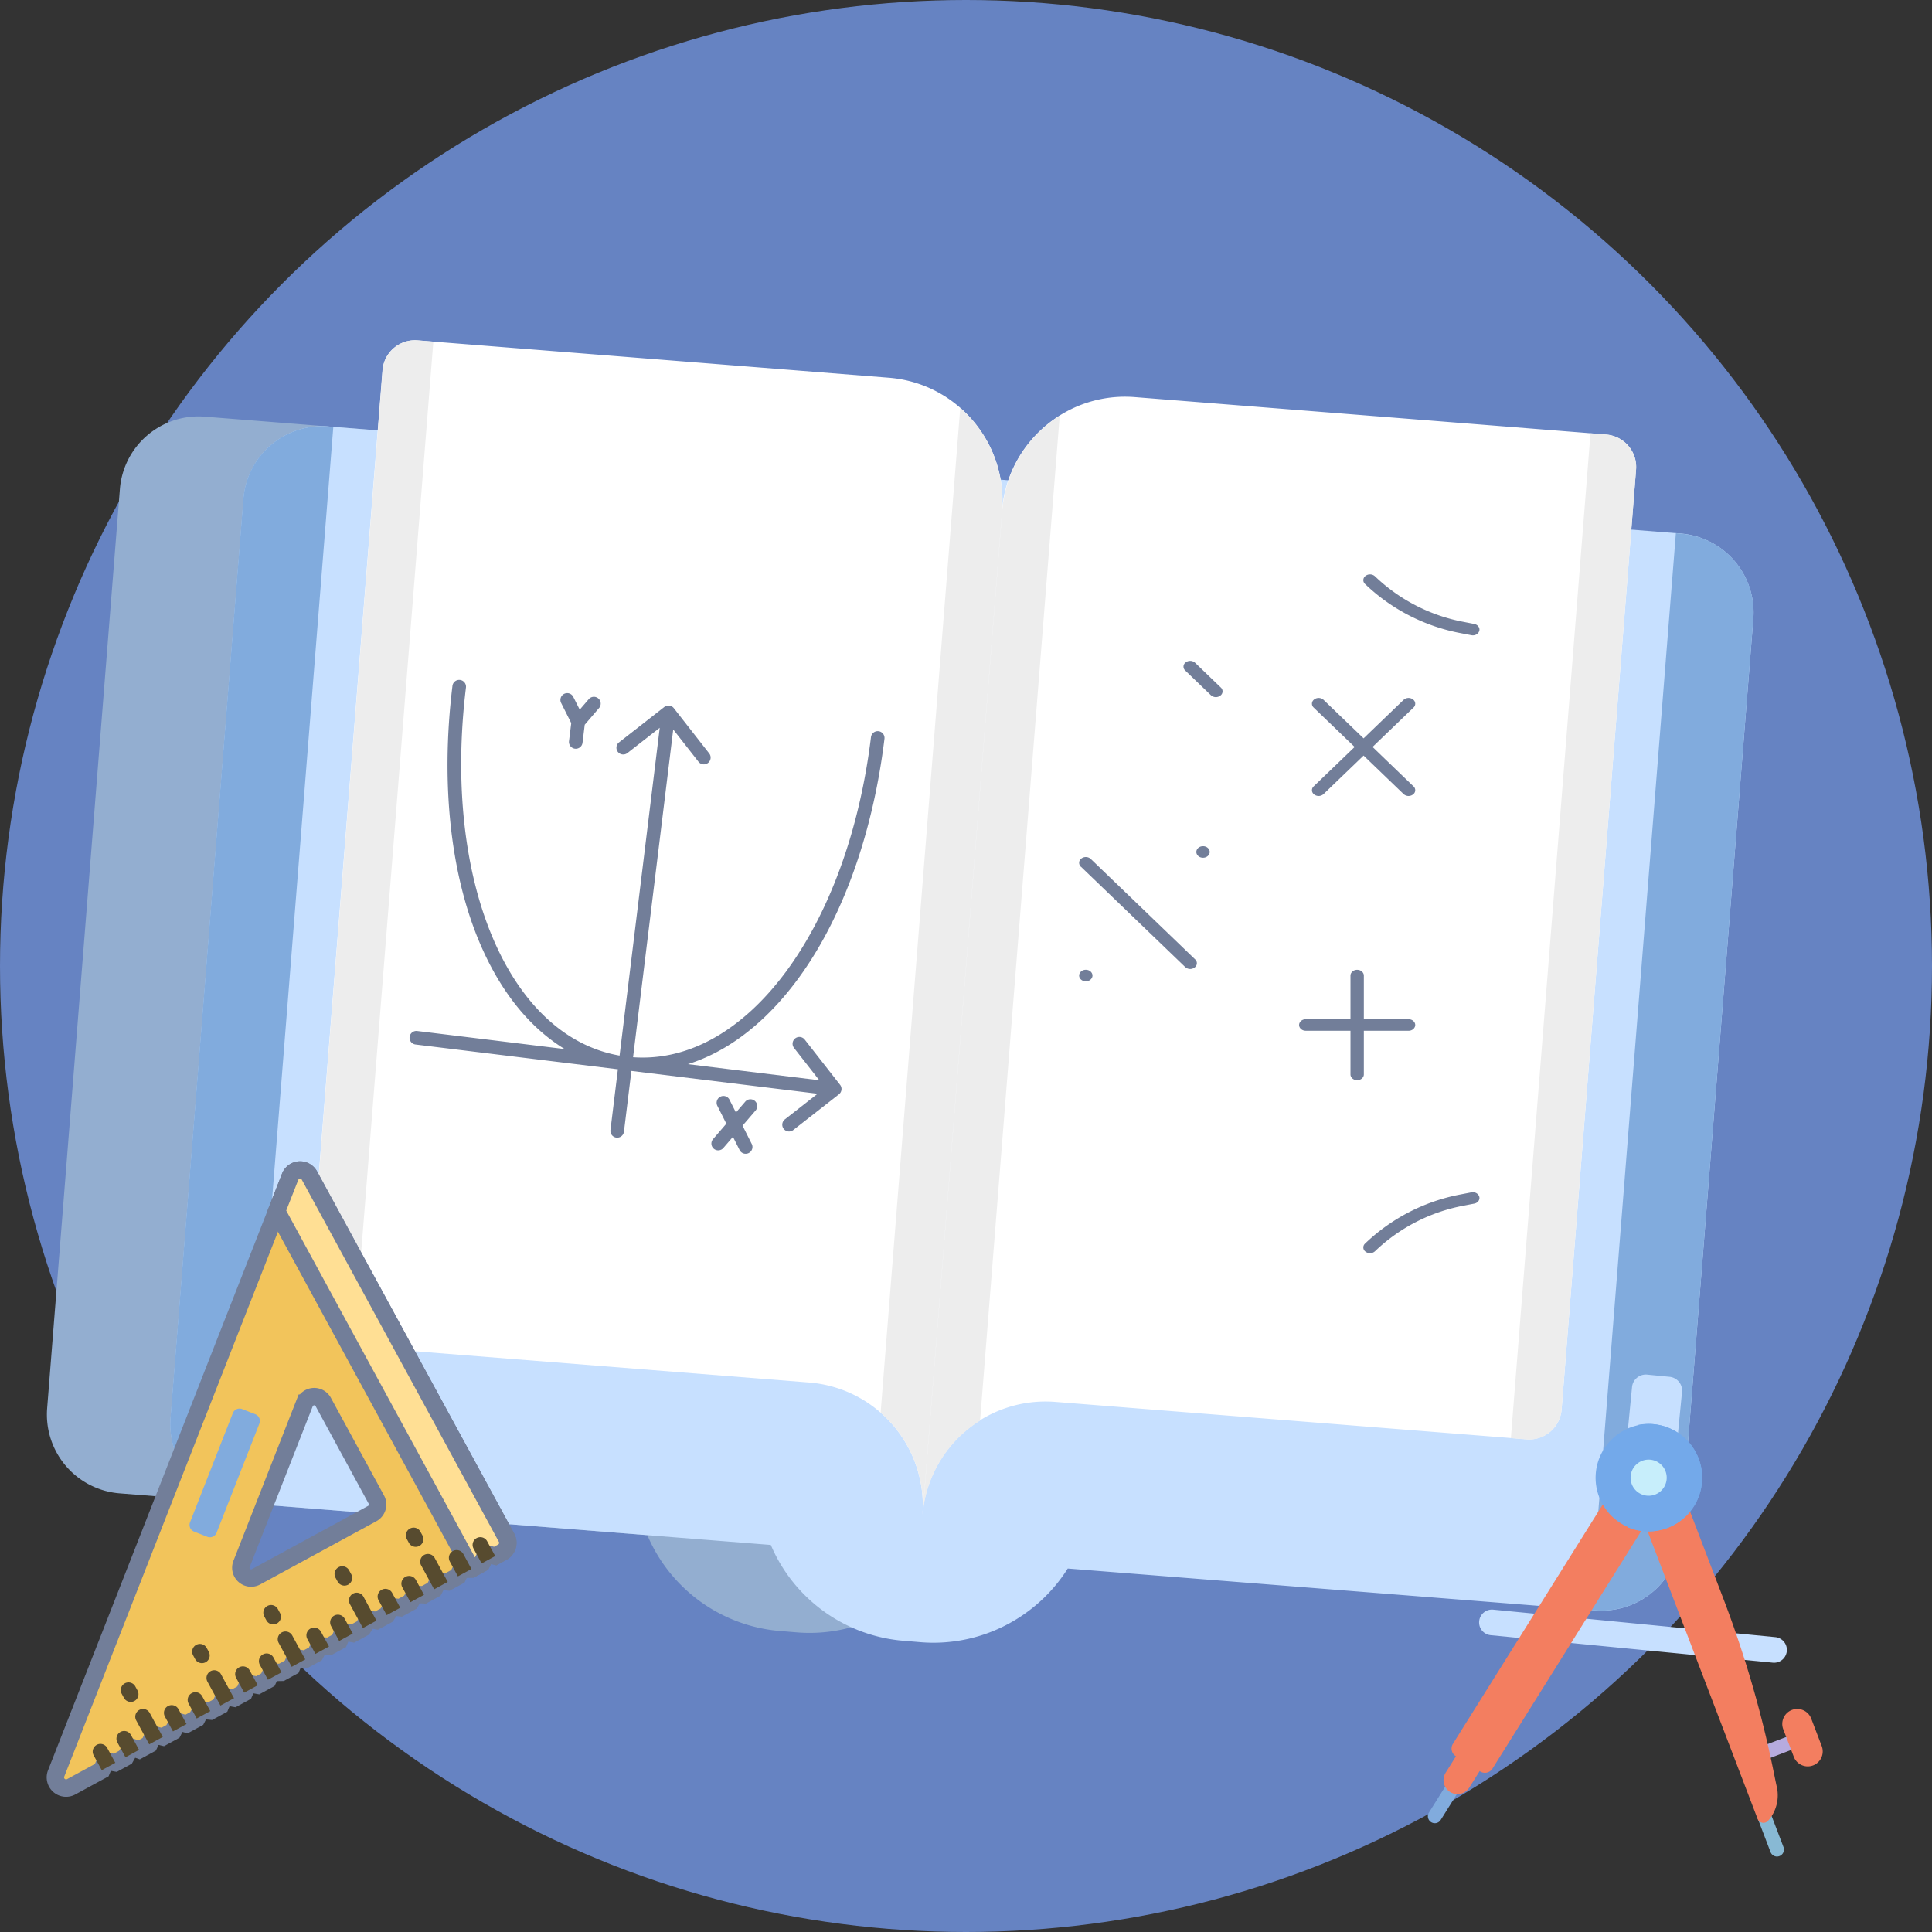 <svg width="111" height="111" fill="none" xmlns="http://www.w3.org/2000/svg"><rect width="100%" height="100%" fill="#333333" stroke="none"/><circle cx="55.5" cy="55.5" r="55.5" fill="#6683C2"/><g clip-path="url(#a)"><path d="M55.203 27.383 11.768 23.94a4.532 4.532 0 0 0-4.88 4.161L2.709 80.91a4.542 4.542 0 0 0 4.162 4.888L37.193 88.2a9.095 9.095 0 0 0 7.647 5.508l.999.082A9 9 0 0 0 50 93.113l5.203-65.73Z" fill="#93AED0"/><path d="M100.735 35.541 96.548 88.35a4.54 4.54 0 0 1-4.88 4.17l-30.322-2.403a9.156 9.156 0 0 1-3.617 3.286 9.07 9.07 0 0 1-4.797.95l-1-.083a9.095 9.095 0 0 1-7.646-5.508L13.964 86.36a4.541 4.541 0 0 1-4.162-4.889l4.187-52.807a4.533 4.533 0 0 1 4.88-4.162l77.704 6.152a4.553 4.553 0 0 1 4.162 4.888Z" fill="#C7E0FF"/><path d="m19.15 24.526-.289-.025a4.534 4.534 0 0 0-4.88 4.162L9.794 81.47a4.542 4.542 0 0 0 4.162 4.889l.29.024 4.904-61.857Zm77.134 6.11.29.025a4.535 4.535 0 0 1 4.161 4.88L96.548 88.35a4.54 4.54 0 0 1-4.88 4.17l-.289-.025 4.905-61.858Z" fill="#81ABDD"/><path d="M93.997 26.978 89.72 80.975a1.871 1.871 0 0 1-2.015 1.717l-27.069-2.147a7.1 7.1 0 0 0-7.646 6.524l4.575-57.729c.314-3.914 3.732-6.837 7.646-6.523l27.069 2.147a1.87 1.87 0 0 1 1.717 2.014Z" fill="#fff"/><path d="M74.044 66.676a.8.8 0 0 0 .242-1.14l-.242 1.14Zm0 0-4.428 2.84m4.428-2.84-4.428 2.84m3.432-4.214-4.428 2.84a.8.8 0 0 0-.242 1.14l4.67-3.98Zm0 0a.918.918 0 0 1 1.238.234l-1.238-.234Zm-3.432 4.214a.918.918 0 0 1-1.238-.233l1.238.233Zm9.742-9.795h-.5v2.009c0 .44-.377.83-.884.83s-.884-.39-.884-.83v-2.01h-2.068c-.507 0-.884-.39-.884-.83 0-.441.377-.831.884-.831h2.068v-2.01c0-.44.377-.83.884-.83s.884.39.884.83v2.01h2.068c.507 0 .884.39.884.83 0 .442-.377.832-.884.832h-1.568Zm2.2-13.74a.923.923 0 0 1-1.264 0l-1.604-1.543-.347-.334-.347.334-1.604 1.543a.923.923 0 0 1-1.264 0 .796.796 0 0 1 0-1.161l1.605-1.544.374-.36-.374-.36-1.605-1.544a.796.796 0 0 1 0-1.162.923.923 0 0 1 1.264 0l1.604 1.543.347.334.347-.334 1.604-1.543a.923.923 0 0 1 1.264 0 .796.796 0 0 1 0 1.162l-1.605 1.543-.374.36.374.361 1.605 1.543a.796.796 0 0 1 0 1.162Zm-12.546 9.94a.923.923 0 0 1-1.264 0l-5.996-5.769a.796.796 0 0 1 0-1.162.923.923 0 0 1 1.264 0l5.996 5.769a.796.796 0 0 1 0 1.162Zm15.78 13.722-.619.12a9.544 9.544 0 0 0-4.83 2.487.923.923 0 0 1-1.263 0 .796.796 0 0 1 0-1.162 11.337 11.337 0 0 1 5.74-2.954l.619-.12c.57-.109 1.061.311 1.061.817 0 .373-.276.73-.707.812ZM78.08 32.75a.923.923 0 0 1 1.264 0 9.543 9.543 0 0 0 4.83 2.487l.619.12.087-.456-.087.456c.43.083.707.44.707.813 0 .505-.491.925-1.061.815l-.62-.119a11.337 11.337 0 0 1-5.739-2.954l-.346.36.346-.36a.796.796 0 0 1 0-1.162Zm-7.592 6.39a.796.796 0 0 1 0 1.162.923.923 0 0 1-1.264 0l-1.476-1.42a.796.796 0 0 1 0-1.162.923.923 0 0 1 1.264 0l1.476 1.42Zm-8.104 16.077c.506 0 .883.39.883.831 0 .441-.377.832-.883.832-.503 0-.884-.386-.884-.832 0-.44.377-.831.884-.831Zm6.734-5.437c-.507 0-.884-.39-.884-.83 0-.446.38-.833.884-.833.507 0 .884.39.884.832 0 .44-.378.831-.884.831Z" fill="#727E99" stroke="#fff"/><path d="m57.573 29.348-4.575 57.729a7.098 7.098 0 0 0-6.515-7.647l-27.068-2.147a1.87 1.87 0 0 1-1.718-2.014l4.278-53.997a1.87 1.87 0 0 1 2.014-1.717l27.069 2.147c3.914.305 6.829 3.732 6.515 7.646Z" fill="#fff"/><path d="M46.224 59.714a.39.39 0 0 0-.614.48l1.46 1.87-7.548-.925c2.125-.665 4.15-2.139 5.904-4.347 2.77-3.473 4.683-8.569 5.39-14.346a.39.39 0 0 0-.775-.095c-1.354 11.054-7.189 18.856-13.669 18.39l2.307-18.83 1.462 1.867a.39.39 0 0 0 .614-.48l-2.042-2.612a.39.39 0 0 0-.547-.067l-2.612 2.042a.39.39 0 0 0 .48.614l1.87-1.46-2.307 18.832c-6.4-1.113-10.18-10.093-8.826-21.146a.39.39 0 1 0-.776-.095c-.707 5.777-.08 11.184 1.769 15.223 1.17 2.566 2.779 4.485 4.68 5.643l-8.484-1.039a.391.391 0 0 0-.095.776L35.5 61.434l-.427 3.49a.39.39 0 1 0 .775.095l.428-3.49 10.698 1.31-1.867 1.462a.39.39 0 1 0 .48.614l2.611-2.042a.39.39 0 0 0 .068-.547l-2.042-2.612Z" fill="#727E99"/><path d="m32.82 41.543-.129 1.045a.391.391 0 0 0 .776.095l.128-1.045.84-.98a.391.391 0 0 0-.59-.51l-.538.624-.37-.734a.39.39 0 1 0-.697.351l.58 1.154Zm10.55 21.709a.39.39 0 0 0-.551.04l-.537.624-.37-.734a.39.39 0 0 0-.697.351l.516 1.026-.748.87a.39.39 0 0 0 .32.66.39.39 0 0 0 .27-.15l.538-.625.37.736a.391.391 0 1 0 .697-.351l-.516-1.026.748-.87a.391.391 0 0 0-.04-.551Z" fill="#727E99"/><path d="m55.17 23.436-4.575 57.729a7.076 7.076 0 0 1 2.403 5.904l4.575-57.729a7.11 7.11 0 0 0-2.403-5.904Zm-30.273-3.807-.9-.074a1.87 1.87 0 0 0-2.014 1.717L17.705 75.27a1.87 1.87 0 0 0 1.718 2.014l.9.075 4.574-57.729Zm35.987 4.261-4.575 57.729a7.078 7.078 0 0 0-3.303 5.45l4.575-57.729a7.092 7.092 0 0 1 3.303-5.45Zm30.495 1.007.9.075a1.87 1.87 0 0 1 1.718 2.015l-4.278 53.996a1.871 1.871 0 0 1-2.014 1.718l-.9-.075 4.574-57.729Z" fill="#EDEDED"/><path d="M101.352 101.091a.398.398 0 0 1-.104-.769l1.839-.703a.399.399 0 0 1 .285.745l-1.839.703a.396.396 0 0 1-.181.024Z" fill="#B6ABDE"/><path d="M102.059 106.663a.4.4 0 0 1-.335-.255l-.776-2.032a.4.4 0 0 1 .098-.433.402.402 0 0 1 .437-.074.392.392 0 0 1 .21.222l.777 2.033a.402.402 0 0 1-.411.539Z" fill="#88B9D4"/><path d="m101.848 95.525-16.197-1.578a.737.737 0 1 1 .143-1.467l16.197 1.578a.737.737 0 1 1-.143 1.467Z" fill="#C7E0FF"/><path d="m93.514 84.974 2.505-.958 2.988 7.815c2.181 5.704 2.882 10.032 3.076 10.826a2.207 2.207 0 0 1-.49 1.942.362.362 0 0 1-.615-.104l-7.464-19.52ZM102.951 98.243a.859.859 0 0 0-.496 1.11l.591 1.545a.86.86 0 1 0 1.605-.614l-.59-1.545a.86.86 0 0 0-1.11-.496Z" fill="#F37E60"/><path d="M82.396 104.748a.4.4 0 0 1-.299-.609l1.897-3.028a.398.398 0 0 1 .548-.124.4.4 0 0 1 .128.547l-1.897 3.029a.4.4 0 0 1-.377.185Z" fill="#81ABDD"/><path d="m84.316 99.84-1.258 2.009a.802.802 0 1 0 1.36.852l1.259-2.01-1.36-.852Z" fill="#F37E60"/><path d="m85.04 101.775-1.402-.878a.5.5 0 0 1-.228-.32.517.517 0 0 1 .065-.388L93.74 83.794l2.273 1.423-10.265 16.395a.514.514 0 0 1-.709.163Z" fill="#F37E60"/><path d="m96.144 85.037-2.872-.28.494-5.065a.796.796 0 0 1 .869-.715l1.288.126a.796.796 0 0 1 .715.869l-.494 5.065Z" fill="#C7E0FF"/><path d="M94.41 87.97a3.087 3.087 0 1 0 .598-6.145 3.087 3.087 0 0 0-.599 6.144Z" fill="#73A9EA"/><path d="M95.008 81.825a3.086 3.086 0 0 0-.934.05 3.088 3.088 0 0 1-.571 5.865 3.087 3.087 0 1 0 1.505-5.915Z" fill="#73A9EA"/><path d="M94.607 85.93a1.038 1.038 0 1 0 .202-2.066 1.038 1.038 0 0 0-.202 2.066Z" fill="#C7EEFB"/><path d="M16.67 67.61 3.224 101.895a.614.614 0 0 0 .864.763l1.756-.956.22-.523.56.099.584-.318.33-.582.45.158.584-.318.266-.548.514.123.585-.318.287-.56.493.136.584-.318.247-.475.533.05.584-.318.22-.523.56.099.584-.318.221-.523.56.099.583-.318.195-.415.585-.01.585-.318.22-.523.56.099.584-.318.247-.475.533.05.584-.318.221-.523.56.099.583-.318.317-.512.463.087.585-.317.314-.48.466.055.584-.318.26-.45.52.026.584-.318.247-.475.533.05.584-.318.198-.415.582-.01.584-.317.277-.553.504.128.404-.22a.614.614 0 0 0 .246-.832L17.779 67.54a.614.614 0 0 0-1.11.07Zm4.953 18.546a.592.592 0 0 1-.237.803l-6.673 3.632a.592.592 0 0 1-.835-.737l3.623-9.238a.592.592 0 0 1 1.071-.066l3.051 5.606Z" fill="#F2C45B"/><path d="M16.67 67.61 3.224 101.895a.614.614 0 0 0 .864.763l1.756-.956.22-.523.56.099.584-.318.33-.582.45.158.584-.318.266-.548.514.123.585-.318.287-.56.493.136.584-.318.247-.475.533.05.584-.318.22-.523.56.099.584-.318.221-.523.56.099.583-.318.195-.415.585-.01.585-.318.22-.523.56.099.584-.318.247-.475.533.05.584-.318.221-.523.56.099.583-.318.317-.512.463.087.585-.317.314-.48.466.055.584-.318.26-.45.52.026.584-.318.247-.475.533.05.584-.318.198-.415.582-.01.584-.317.277-.553.504.128.404-.22a.614.614 0 0 0 .246-.832L17.779 67.54a.614.614 0 0 0-1.11.07Zm4.953 18.546a.592.592 0 0 1-.237.803l-6.673 3.632a.592.592 0 0 1-.835-.737l3.623-9.238a.592.592 0 0 1 1.071-.066l3.051 5.606Z" stroke="#727E99"/><path d="m16.67 67.61-.776 1.976 10.895 20.02a.612.612 0 0 1 .022.54l.277-.003.585-.319.276-.553.503.13.405-.221a.614.614 0 0 0 .246-.832L17.78 67.54a.614.614 0 0 0-1.11.07Z" fill="#FFDF94"/><path d="m16.67 67.61-.776 1.976 10.895 20.02a.612.612 0 0 1 .022.54l.277-.003.585-.319.276-.553.503.13.405-.221a.614.614 0 0 0 .246-.832L17.78 67.54a.614.614 0 0 0-1.11.07Z" stroke="#727E99"/><path d="m13.376 81.192-2.458 6.268a.415.415 0 0 0 .235.537l.755.296a.414.414 0 0 0 .537-.235l2.458-6.268a.414.414 0 0 0-.235-.537l-.755-.296a.414.414 0 0 0-.537.235Z" fill="#81ABDD"/><path d="M27.385 88.368a.445.445 0 0 0-.178.603l.465.854.78-.425-.465-.854a.446.446 0 0 0-.602-.178ZM26.021 89.111a.445.445 0 0 0-.177.602l.464.854.78-.424-.464-.854a.442.442 0 0 0-.603-.178Zm-1.647.222a.442.442 0 0 0-.178.602l.748 1.375.78-.425-.748-1.374a.446.446 0 0 0-.602-.178Zm-1.081 1.263a.443.443 0 0 0-.178.602l.465.854.78-.424-.465-.854a.444.444 0 0 0-.602-.178Zm-1.364.742a.442.442 0 0 0-.178.603l.465.853.78-.424-.465-.854a.444.444 0 0 0-.602-.178Zm-1.648.222a.445.445 0 0 0-.177.603l.747 1.374.78-.425-.747-1.374a.444.444 0 0 0-.603-.178Zm-1.08 1.263a.443.443 0 0 0-.178.602l.464.854.78-.424-.464-.854a.444.444 0 0 0-.603-.178Zm-1.365.743a.445.445 0 0 0-.178.602l.465.854.78-.425-.465-.854a.444.444 0 0 0-.602-.177Zm-1.647.222a.443.443 0 0 0-.178.602l.748 1.374.78-.424-.748-1.375a.445.445 0 0 0-.602-.177Zm-1.082 1.262a.445.445 0 0 0-.177.603l.464.854.78-.425-.464-.854a.445.445 0 0 0-.603-.178Zm-1.364.743a.444.444 0 0 0-.178.602l.465.854.78-.424-.464-.855a.444.444 0 0 0-.603-.177Zm-1.647.222a.444.444 0 0 0-.178.602l.748 1.374.78-.424-.748-1.374a.444.444 0 0 0-.602-.178Zm-1.081 1.263a.442.442 0 0 0-.178.602l.465.854.78-.425-.465-.854a.444.444 0 0 0-.602-.177Zm-1.365.742a.445.445 0 0 0-.177.602l.464.854.78-.424-.464-.854a.442.442 0 0 0-.603-.178Zm-1.647.222a.445.445 0 0 0-.178.602l.748 1.375.78-.425-.748-1.374a.442.442 0 0 0-.602-.178Zm-1.08 1.263a.445.445 0 0 0-.179.602l.465.854.78-.424-.465-.855a.445.445 0 0 0-.602-.177Zm-1.365.742a.452.452 0 0 0-.214.265.44.44 0 0 0 .036.337l.465.854.78-.424-.465-.854a.45.45 0 0 0-.264-.214.437.437 0 0 0-.338.036ZM7.723 97.728a.444.444 0 0 1-.602-.178l-.123-.226a.444.444 0 1 1 .78-.424l.123.225a.444.444 0 0 1-.178.603Zm4.093-2.228a.444.444 0 0 1-.603-.177l-.122-.226a.444.444 0 0 1 .78-.424l.123.225a.444.444 0 0 1-.178.602Zm4.092-2.227a.444.444 0 0 1-.602-.178l-.122-.225a.444.444 0 0 1 .78-.425l.122.226a.442.442 0 0 1-.177.602Zm4.093-2.227a.445.445 0 0 1-.602-.178l-.123-.225a.444.444 0 1 1 .78-.425l.123.225a.444.444 0 0 1-.178.603Zm4.093-2.228a.445.445 0 0 1-.602-.177l-.123-.226a.444.444 0 0 1 .78-.424l.123.225a.445.445 0 0 1-.178.603Z" fill="#574B2F"/></g><defs><clipPath id="a"><path fill="#fff" transform="translate(1 1)" d="M0 0h109v109H0z"/></clipPath></defs></svg>